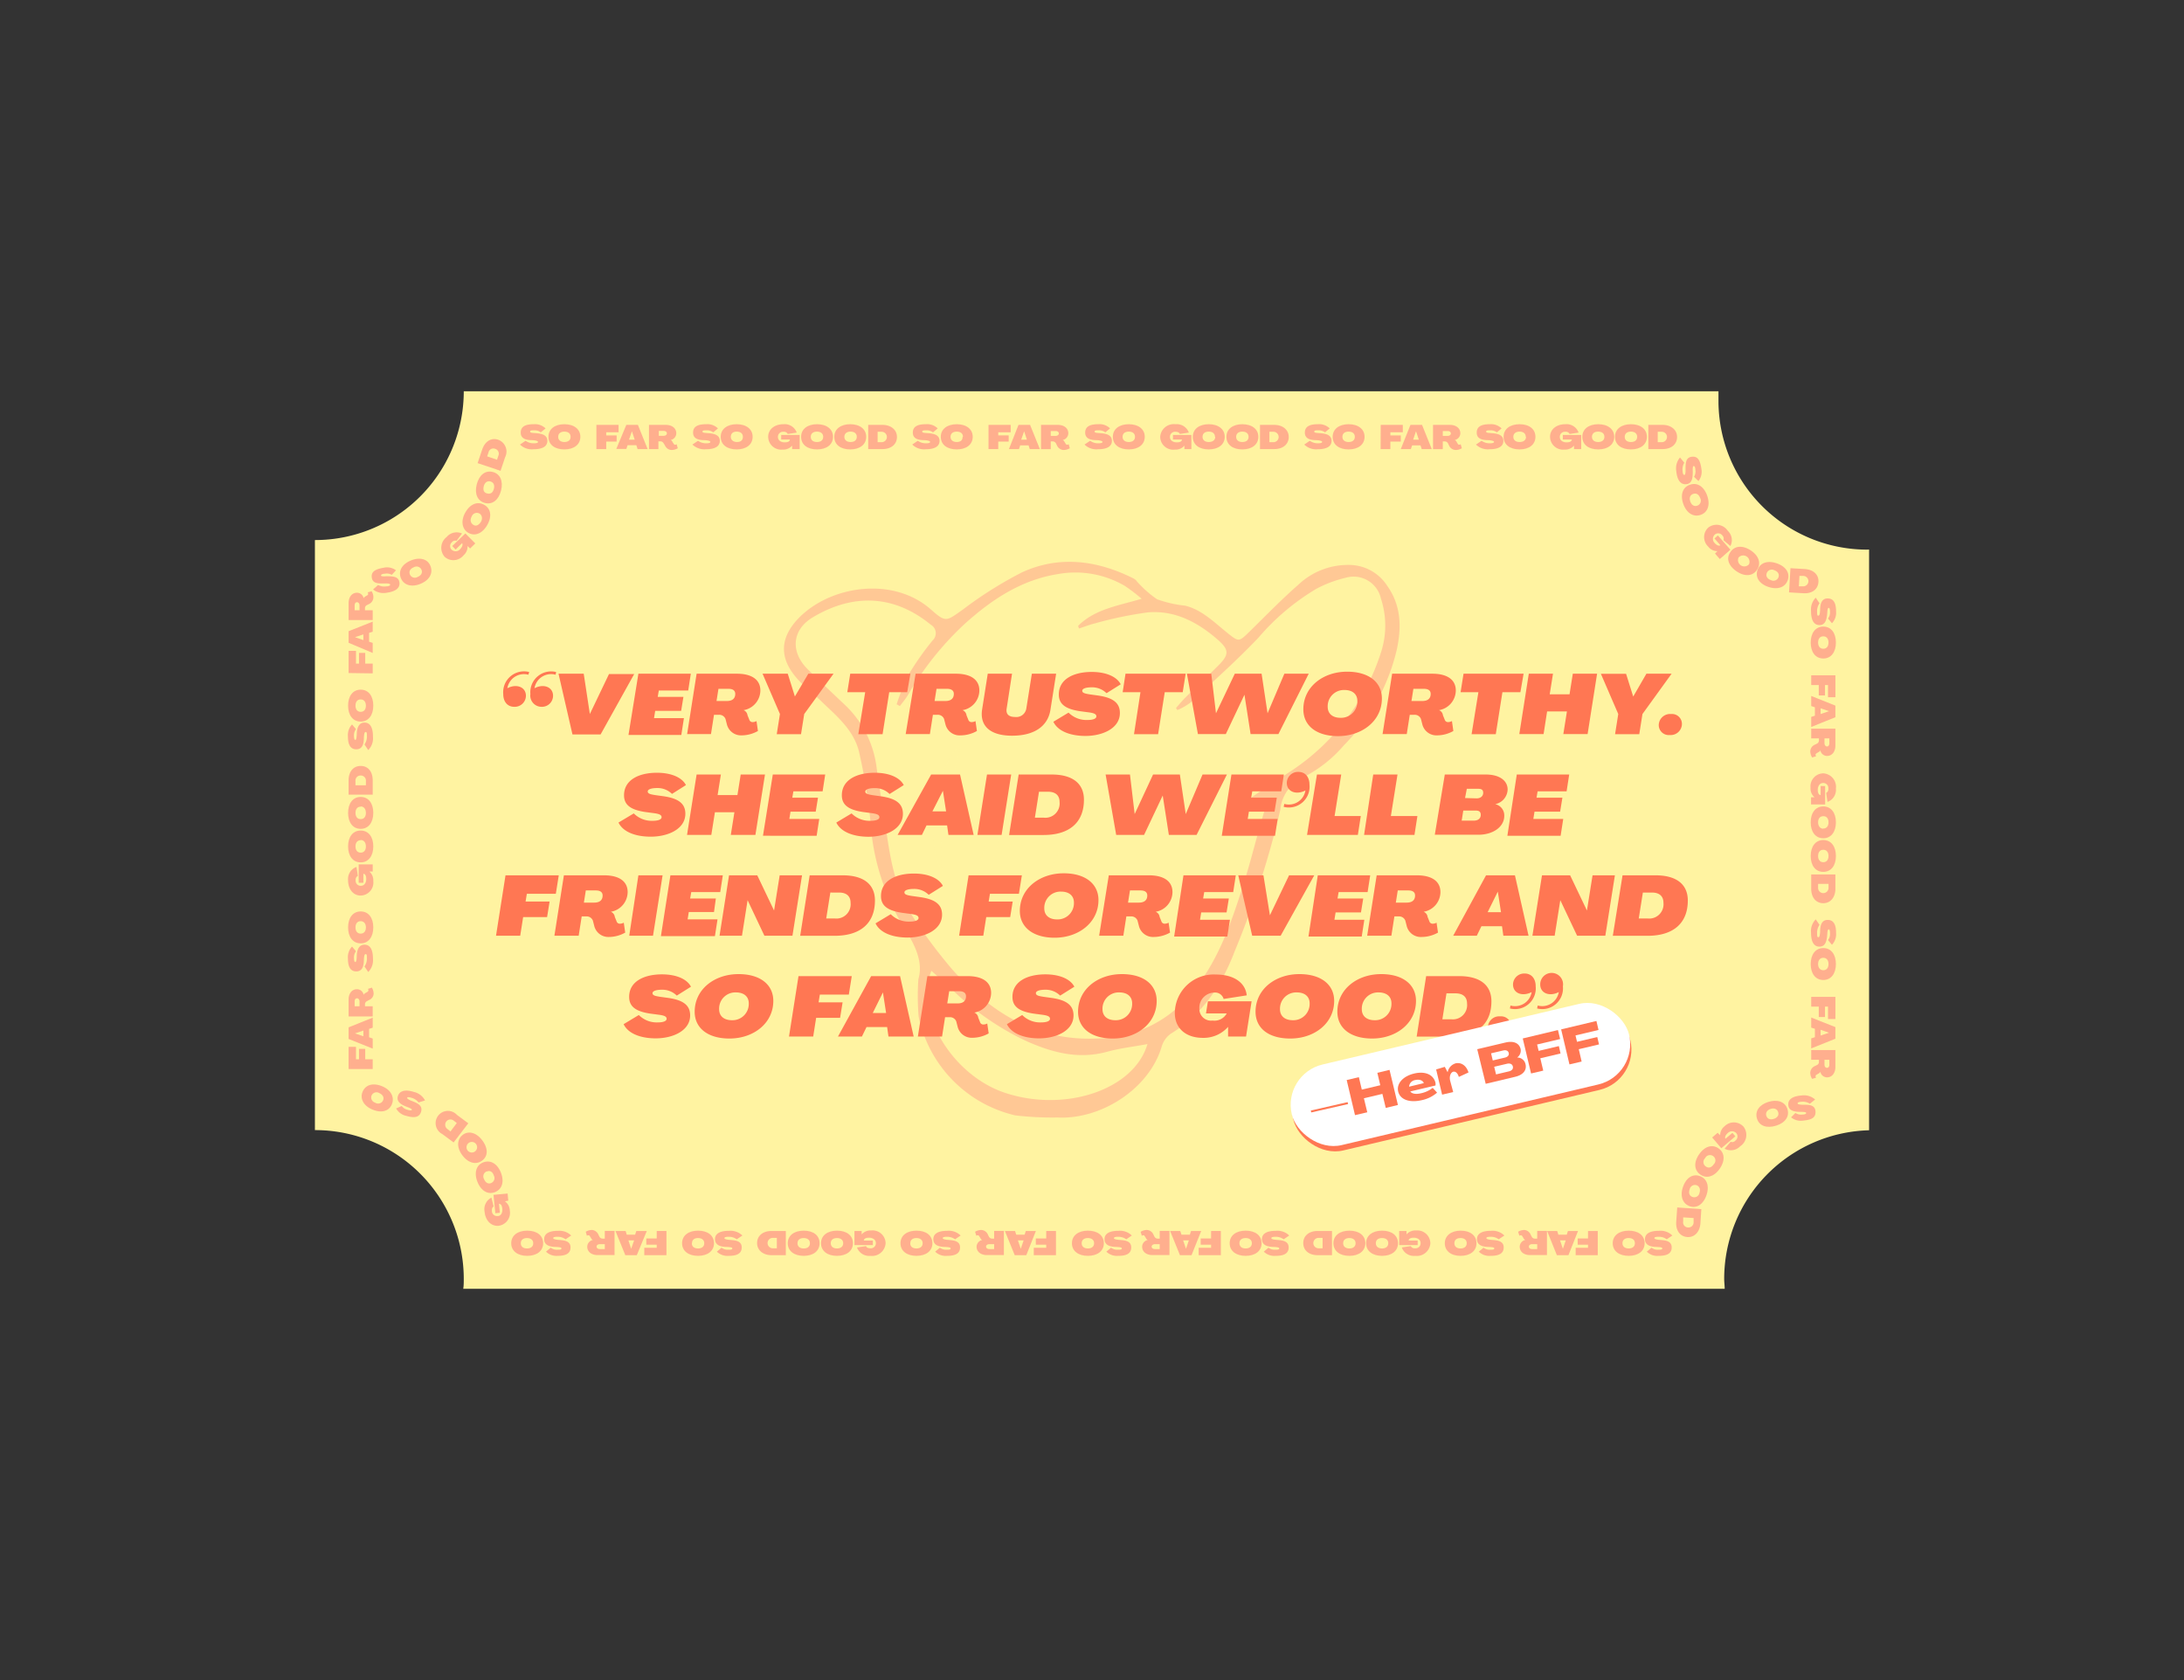 <svg id="Layer_1" data-name="Layer 1" xmlns="http://www.w3.org/2000/svg" viewBox="0 0 260 200"><rect x="0" y="0" width="260" height="200" fill="#333333" stroke="none"/><defs><style>.cls-1{fill:#fff3a1;}.cls-2{opacity:0.8;}.cls-3{fill:#ff9e8a;}.cls-4{opacity:0.4;}.cls-5{opacity:0.5;}.cls-6{fill:#ff7753;}.cls-7{fill:#fff;}</style></defs><path class="cls-1" d="M222.29,65.43a17.71,17.71,0,0,1-17.71-17.71c0-.39,0-.76,0-1.14H55.21A17.71,17.71,0,0,1,37.49,64.29v70.24a17.71,17.71,0,0,1,17.72,17.71c0,.4,0,.79-.06,1.18H205.32c0-.39-.06-.78-.06-1.18a17.71,17.71,0,0,1,17.25-17.69V65.42Z"/><g class="cls-2"><path class="cls-3" d="M134.74,147.08l-.66.45a1.6,1.6,0,0,0-1-.3c-.28,0-.47.05-.47.16s.25.18.63.21c.71.05,1.43.13,1.43.9s-.64,1-1.56,1a1.79,1.79,0,0,1-1.4-.5l.56-.47a1.22,1.22,0,0,0,.81.24c.27,0,.47,0,.47-.15s-.26-.15-.61-.18c-.74,0-1.45-.19-1.45-.92s.7-1,1.65-1A2,2,0,0,1,134.74,147.08Z"/><path class="cls-3" d="M131.41,148c0,.92-.76,1.5-1.9,1.5s-1.9-.58-1.9-1.5.76-1.5,1.9-1.5S131.41,147.06,131.41,148Zm-2.64,0c0,.4.3.62.74.62s.74-.22.74-.62-.3-.62-.74-.62S128.77,147.59,128.77,148Z"/><path class="cls-3" d="M125.71,149.42h-2.64v-.88h1.48v-.37h-1.24v-.74h1.24v-.89h1.16Z"/><path class="cls-3" d="M122.18,149.42H120.8l-1.17-2.88h1.21l.14.44h1l.14-.44h1.2Zm-1-1.76.34,1,.34-1Z"/><path class="cls-3" d="M117.62,147l.11.22a.44.44,0,0,0,.38.23h.24v-.92h1.16v2.88h-2c-.75,0-1.25-.4-1.25-1a.84.84,0,0,1,.67-.8.39.39,0,0,1-.22-.23l-.13-.2a.2.2,0,0,0-.18-.13.25.25,0,0,0-.17.06l-.15-.48a1.5,1.5,0,0,1,.75-.21A.9.9,0,0,1,117.62,147Zm.16,1.11c-.2,0-.39.1-.39.29s.18.29.39.29h.57v-.58Z"/><path class="cls-3" d="M114.36,147.08l-.66.45a1.6,1.6,0,0,0-1-.3c-.28,0-.47.05-.47.16s.25.18.63.21c.71.05,1.43.13,1.43.9s-.64,1-1.56,1a1.77,1.77,0,0,1-1.4-.5l.56-.47a1.22,1.22,0,0,0,.81.24c.27,0,.47,0,.47-.15s-.26-.15-.62-.18c-.74,0-1.44-.19-1.44-.92s.7-1,1.65-1A2,2,0,0,1,114.36,147.08Z"/><path class="cls-3" d="M111,148c0,.92-.76,1.5-1.9,1.5s-1.9-.58-1.9-1.5.76-1.5,1.9-1.5S111,147.06,111,148Zm-2.64,0c0,.4.29.62.74.62s.74-.22.74-.62-.3-.62-.74-.62S108.37,147.59,108.37,148Z"/><path class="cls-3" d="M105.43,148a1.62,1.62,0,0,1-1.82,1.5,1.54,1.54,0,0,1-1.59-1l1.08-.16c.06.18.26.26.52.26a.6.6,0,0,0,.65-.62c0-.38-.34-.64-.8-.64s-.6.13-.64.34h1.08v.54h-2.19v-1.68h.86l0,.41a1.35,1.35,0,0,1,1.12-.47A1.55,1.55,0,0,1,105.43,148Z"/><path class="cls-3" d="M101.54,148c0,.92-.76,1.5-1.9,1.5s-1.9-.58-1.9-1.5.76-1.5,1.9-1.5S101.54,147.06,101.54,148Zm-2.64,0c0,.4.3.62.74.62s.74-.22.74-.62-.3-.62-.74-.62S98.9,147.59,98.9,148Z"/><path class="cls-3" d="M97.57,148c0,.92-.75,1.5-1.89,1.5s-1.9-.58-1.9-1.5.76-1.5,1.9-1.5S97.57,147.06,97.57,148Zm-2.63,0c0,.4.29.62.74.62s.74-.22.74-.62-.3-.62-.74-.62S94.94,147.59,94.94,148Z"/><path class="cls-3" d="M93.55,149.42h-1.7c-1,0-1.72-.58-1.72-1.44s.68-1.44,1.72-1.44h1.7ZM92,147.36a.62.62,0,1,0,0,1.24h.48v-1.24Z"/><path class="cls-3" d="M88.38,147.08l-.67.45a1.58,1.58,0,0,0-1-.3c-.28,0-.47.05-.47.16s.25.18.63.21c.72.05,1.43.13,1.43.9s-.64,1-1.56,1a1.79,1.79,0,0,1-1.4-.5l.56-.47a1.22,1.22,0,0,0,.81.24c.27,0,.47,0,.47-.15s-.26-.15-.61-.18c-.74,0-1.45-.19-1.45-.92s.7-1,1.65-1A2.05,2.05,0,0,1,88.38,147.08Z"/><path class="cls-3" d="M85,148c0,.92-.76,1.5-1.9,1.5s-1.9-.58-1.9-1.5.76-1.5,1.9-1.5S85,147.06,85,148Zm-2.64,0c0,.4.29.62.74.62s.74-.22.74-.62-.3-.62-.74-.62S82.38,147.59,82.38,148Z"/><path class="cls-3" d="M79.34,149.42H76.7v-.88h1.48v-.37H76.94v-.74h1.24v-.89h1.16Z"/><path class="cls-3" d="M75.81,149.42H74.44l-1.17-2.88h1.21l.13.44h1l.14-.44H77Zm-1-1.76.33,1,.35-1Z"/><path class="cls-3" d="M71.25,147l.11.22a.43.43,0,0,0,.37.23H72v-.92h1.16v2.88h-2c-.75,0-1.25-.4-1.25-1a.83.83,0,0,1,.67-.8.39.39,0,0,1-.22-.23l-.13-.2a.2.2,0,0,0-.18-.13.3.3,0,0,0-.18.06l-.14-.48a1.5,1.5,0,0,1,.75-.21A.9.9,0,0,1,71.25,147Zm.16,1.11c-.2,0-.39.1-.39.29s.18.29.38.29H72v-.58Z"/><path class="cls-3" d="M68,147.08l-.67.45a1.54,1.54,0,0,0-1-.3c-.28,0-.48.05-.47.16s.25.18.63.21c.71.05,1.43.13,1.43.9s-.64,1-1.57,1A1.75,1.75,0,0,1,65,149l.56-.47a1.2,1.2,0,0,0,.81.24c.27,0,.46,0,.47-.15s-.27-.15-.62-.18c-.74,0-1.44-.19-1.44-.92s.7-1,1.65-1A2,2,0,0,1,68,147.08Z"/><path class="cls-3" d="M64.66,148c0,.92-.76,1.5-1.9,1.5s-1.9-.58-1.9-1.5.76-1.5,1.9-1.5S64.66,147.06,64.66,148ZM62,148c0,.4.29.62.74.62s.74-.22.74-.62-.3-.62-.74-.62S62,147.59,62,148Z"/><path class="cls-3" d="M59.36,145.92c-.89.08-1.57-.62-1.67-1.67a1.55,1.55,0,0,1,.81-1.68l.27,1.06c-.17.08-.23.29-.21.54a.61.61,0,0,0,.69.59c.38,0,.6-.4.55-.86s-.19-.58-.4-.6l.11,1.07-.54.06-.22-2.19,1.68-.16.08.85-.4.08a1.39,1.39,0,0,1,.58,1.08A1.56,1.56,0,0,1,59.36,145.92Z"/><path class="cls-3" d="M58.93,141.91c-.86.34-1.67-.16-2.09-1.22s-.16-2,.7-2.32,1.67.16,2.09,1.22S59.79,141.57,58.93,141.91Zm-1-2.46a.64.64,0,0,0-.3.92c.16.41.48.61.85.46a.64.64,0,0,0,.3-.91C58.65,139.5,58.33,139.31,58,139.45Z"/><path class="cls-3" d="M57.41,138.15c-.74.56-1.66.3-2.35-.6s-.69-1.87,0-2.43,1.65-.3,2.34.61S58.15,137.59,57.41,138.15Zm-1.6-2.1a.63.63,0,0,0-.05,1,.63.63,0,1,0,.05-1Z"/><path class="cls-3" d="M54,136l-1.35-1a1.46,1.46,0,1,1,1.75-2.28l1.35,1Zm0-2.61a.62.62,0,1,0-.75,1l.38.3.75-1Z"/><path class="cls-3" d="M50.6,131l-.77.24a1.58,1.58,0,0,0-.86-.56c-.27-.08-.47-.1-.5,0s.19.24.55.38c.67.26,1.33.54,1.11,1.28s-.9.75-1.78.49a1.77,1.77,0,0,1-1.19-.88l.67-.29a1.19,1.19,0,0,0,.7.46c.26.08.46.09.5,0s-.21-.22-.54-.34c-.7-.26-1.33-.6-1.12-1.3s1-.78,1.87-.5A2,2,0,0,1,50.6,131Z"/><path class="cls-3" d="M46.63,131.51c-.39.84-1.32,1-2.35.55s-1.48-1.34-1.08-2.17,1.33-1,2.36-.55S47,130.68,46.63,131.51Zm-2.38-1.13a.64.64,0,0,0,.4.88.65.65,0,0,0,.94-.24c.17-.36,0-.69-.41-.88A.64.64,0,0,0,44.25,130.38Z"/><path class="cls-3" d="M41.5,127.26v-2.64h.88v1.48h.36v-1.24h.74v1.24h.89v1.16Z"/><path class="cls-3" d="M41.5,123.68V122.3l2.87-1.16v1.2l-.43.14v1l.43.15v1.2Zm1.76-1-1,.34,1,.34Z"/><path class="cls-3" d="M43.9,119.06l-.21.12a.4.4,0,0,0-.24.37v.24h.92V121H41.5v-2c0-.75.4-1.24,1-1.24a.81.81,0,0,1,.79.66.47.47,0,0,1,.24-.22l.2-.12a.23.23,0,0,0,.13-.19.27.27,0,0,0-.06-.17l.47-.15a1.4,1.4,0,0,1,.21.75A.87.87,0,0,1,43.9,119.06Zm-1.1.16c0-.2-.11-.38-.3-.38s-.28.17-.28.38v.57h.58Z"/><path class="cls-3" d="M43.84,115.71l-.45-.66a1.6,1.6,0,0,0,.29-1c0-.28,0-.47-.15-.47s-.18.25-.21.63c0,.71-.14,1.43-.9,1.43s-1-.64-1-1.56a1.81,1.81,0,0,1,.49-1.4l.47.56a1.22,1.22,0,0,0-.24.81c0,.27.05.47.16.47s.15-.26.17-.62c0-.73.2-1.44.93-1.44s1,.7,1,1.65A2,2,0,0,1,43.84,115.71Z"/><path class="cls-3" d="M42.94,112.3c-.93,0-1.5-.76-1.5-1.9s.57-1.9,1.5-1.9,1.5.76,1.5,1.9S43.86,112.3,42.94,112.3Zm0-2.64c-.4,0-.62.29-.62.74s.22.74.62.74.62-.3.62-.74S43.33,109.66,42.94,109.66Z"/><path class="cls-3" d="M42.94,106.61c-.9,0-1.5-.77-1.5-1.82a1.52,1.52,0,0,1,1-1.59l.16,1.07a.51.51,0,0,0-.26.52.6.6,0,0,0,.62.66c.38,0,.64-.34.64-.8s-.14-.6-.34-.64v1.08H42.7V102.9h1.67v.85l-.4,0a1.37,1.37,0,0,1,.47,1.13A1.55,1.55,0,0,1,42.94,106.61Z"/><path class="cls-3" d="M42.94,102.66c-.93,0-1.5-.76-1.5-1.9s.57-1.89,1.5-1.89,1.5.75,1.5,1.89S43.86,102.66,42.94,102.66Zm0-2.64c-.4,0-.62.3-.62.74s.22.74.62.74.62-.29.62-.74S43.33,100,42.94,100Z"/><path class="cls-3" d="M42.94,98.67c-.93,0-1.5-.76-1.5-1.9s.57-1.9,1.5-1.9,1.5.76,1.5,1.9S43.86,98.67,42.94,98.67Zm0-2.64c-.4,0-.62.29-.62.74s.22.74.62.74.62-.3.62-.74S43.33,96,42.94,96Z"/><path class="cls-3" d="M41.5,94.6V92.9c0-1.05.57-1.72,1.44-1.72s1.43.67,1.43,1.72v1.7ZM43.56,93a.61.61,0,0,0-.62-.68.6.6,0,0,0-.62.68v.48h1.24Z"/><path class="cls-3" d="M43.84,89.29l-.45-.67a1.59,1.59,0,0,0,.29-1c0-.29,0-.48-.15-.48s-.18.25-.21.64c0,.71-.14,1.42-.9,1.42s-1-.64-1-1.56a1.82,1.82,0,0,1,.49-1.4l.47.56a1.22,1.22,0,0,0-.24.81c0,.27.05.47.16.47s.15-.26.17-.61c0-.74.2-1.45.93-1.45s1,.7,1,1.66A2,2,0,0,1,43.84,89.29Z"/><path class="cls-3" d="M42.94,85.9c-.93,0-1.5-.76-1.5-1.9s.57-1.9,1.5-1.9,1.5.76,1.5,1.9S43.86,85.9,42.94,85.9Zm0-2.64c-.4,0-.62.29-.62.74s.22.74.62.74.62-.3.62-.74S43.33,83.26,42.94,83.26Z"/><path class="cls-3" d="M41.5,80.12V77.48h.88V79h.36V77.72h.74V79h.89v1.16Z"/><path class="cls-3" d="M41.5,76.52V75.14L44.37,74v1.2l-.43.14v1.05l.43.14v1.2Zm1.76-1-1,.33,1,.35Z"/><path class="cls-3" d="M43.9,71.92l-.21.11a.4.4,0,0,0-.24.37v.25h.92v1.16H41.5v-2c0-.75.4-1.25,1-1.25a.81.81,0,0,1,.79.66A.47.47,0,0,1,43.5,71l.2-.12a.2.2,0,0,0,.13-.18.3.3,0,0,0-.06-.18l.47-.14a1.37,1.37,0,0,1,.21.74A.89.89,0,0,1,43.9,71.92Zm-1.1.15c0-.2-.11-.38-.3-.38s-.28.17-.28.38v.58h.58Z"/><path class="cls-3" d="M44.41,70.17l.6-.53a1.56,1.56,0,0,0,1,.16c.28,0,.46-.1.44-.21s-.27-.15-.65-.13c-.71,0-1.44.05-1.54-.71s.51-1,1.43-1.17a1.79,1.79,0,0,1,1.45.31l-.5.54a1.17,1.17,0,0,0-.83-.13c-.27,0-.46.1-.45.21s.28.11.64.09c.74,0,1.45,0,1.55.73s-.56,1.1-1.51,1.23A2,2,0,0,1,44.41,70.17Z"/><path class="cls-3" d="M47.73,68.83c-.35-.86.14-1.68,1.19-2.11s2-.19,2.33.67-.14,1.68-1.19,2.11S48.08,69.68,47.73,68.83Zm2.45-1a.64.64,0,0,0-.92-.3c-.42.17-.61.49-.46.86a.64.64,0,0,0,.92.29C50.13,68.51,50.33,68.2,50.18,67.83Z"/><path class="cls-3" d="M52.93,66.28a1.62,1.62,0,0,1,.24-2.35A1.55,1.55,0,0,1,55,63.51l-.65.87a.51.51,0,0,0-.56.18.6.6,0,0,0,0,.9.7.7,0,0,0,1-.1c.24-.25.34-.52.22-.7l-.77.76L53.84,65,55.4,63.5l1.18,1.19-.61.6L55.66,65a1.37,1.37,0,0,1-.48,1.11A1.55,1.55,0,0,1,52.93,66.28Z"/><path class="cls-3" d="M55.76,63.43C55,63,54.83,62,55.4,61s1.44-1.36,2.25-.9.92,1.4.36,2.39S56.56,63.89,55.76,63.43Zm1.31-2.3a.65.65,0,0,0-.91.34c-.21.39-.17.76.18,1s.68,0,.9-.33S57.42,61.33,57.07,61.13Z"/><path class="cls-3" d="M57.75,59.88c-.9-.22-1.28-1.09-1-2.2s1-1.72,1.9-1.5,1.28,1.1,1,2.21S58.64,60.1,57.75,59.88Zm.62-2.57c-.38-.09-.67.14-.78.58s0,.77.43.86.67-.14.78-.57S58.76,57.41,58.37,57.31Z"/><path class="cls-3" d="M56.86,55.13l.54-1.61c.34-1,1.1-1.45,1.92-1.17a1.5,1.5,0,0,1,.81,2.09l-.54,1.61Zm2.46-.86a.6.6,0,0,0-.37-.84.59.59,0,0,0-.8.44l-.15.46,1.17.4Z"/><path class="cls-3" d="M61.9,52.92l.67-.45a1.57,1.57,0,0,0,1,.3c.29,0,.48-.05.48-.16s-.25-.18-.64-.21c-.71,0-1.42-.13-1.42-.9s.64-1,1.56-1a1.79,1.79,0,0,1,1.4.5l-.57.47a1.19,1.19,0,0,0-.8-.24c-.28,0-.47,0-.47.15s.26.15.61.18c.74.05,1.44.19,1.44.92s-.69,1-1.65,1A2,2,0,0,1,61.9,52.92Z"/><path class="cls-3" d="M65.29,52c0-.92.76-1.5,1.9-1.5s1.9.58,1.9,1.5-.76,1.5-1.9,1.5S65.29,52.94,65.29,52Zm2.64,0c0-.4-.29-.62-.74-.62s-.74.22-.74.62.3.62.74.62S67.93,52.41,67.93,52Z"/><path class="cls-3" d="M71,50.58h2.64v.88H72.17v.37h1.24v.74H72.17v.89H71Z"/><path class="cls-3" d="M74.56,50.58h1.38l1.16,2.88H75.9L75.76,53H74.71l-.14.44h-1.2Zm1,1.76-.33-1-.35,1Z"/><path class="cls-3" d="M79.15,53,79,52.77a.43.43,0,0,0-.37-.23h-.25v.92H77.26V50.58h2c.75,0,1.25.4,1.25,1a.83.83,0,0,1-.67.8.39.39,0,0,1,.22.23l.13.2a.2.2,0,0,0,.18.13.3.3,0,0,0,.18-.06l.14.48a1.5,1.5,0,0,1-.75.21A.9.9,0,0,1,79.15,53ZM79,51.88c.2,0,.39-.1.39-.29s-.18-.29-.38-.29h-.58v.58Z"/><path class="cls-3" d="M82.43,52.92l.67-.45a1.58,1.58,0,0,0,1,.3c.28,0,.47-.05.47-.16s-.25-.18-.63-.21c-.72,0-1.43-.13-1.43-.9s.64-1,1.56-1a1.79,1.79,0,0,1,1.4.5l-.56.47a1.22,1.22,0,0,0-.81-.24c-.27,0-.47,0-.47.15s.26.15.61.18c.74.05,1.45.19,1.45.92s-.7,1-1.65,1A2.05,2.05,0,0,1,82.43,52.92Z"/><path class="cls-3" d="M85.8,52c0-.92.76-1.5,1.9-1.5s1.9.58,1.9,1.5-.76,1.5-1.9,1.5S85.8,52.94,85.8,52Zm2.64,0c0-.4-.29-.62-.74-.62S87,51.62,87,52s.3.62.74.62S88.44,52.41,88.44,52Z"/><path class="cls-3" d="M91.45,52c0-.89.76-1.5,1.82-1.5a1.52,1.52,0,0,1,1.58,1l-1.07.16a.51.51,0,0,0-.52-.26.6.6,0,0,0-.65.62c0,.38.33.64.79.64s.61-.13.64-.34H93v-.54h2.2v1.68H94.3l0-.41a1.37,1.37,0,0,1-1.13.47A1.55,1.55,0,0,1,91.45,52Z"/><path class="cls-3" d="M95.37,52c0-.92.76-1.5,1.9-1.5s1.9.58,1.9,1.5-.76,1.5-1.9,1.5S95.37,52.94,95.37,52ZM98,52c0-.4-.3-.62-.74-.62s-.74.22-.74.62.29.62.74.62S98,52.41,98,52Z"/><path class="cls-3" d="M99.32,52c0-.92.76-1.5,1.9-1.5s1.9.58,1.9,1.5-.76,1.5-1.9,1.5S99.32,52.94,99.32,52ZM102,52c0-.4-.3-.62-.74-.62s-.74.22-.74.62.3.62.74.62S102,52.41,102,52Z"/><path class="cls-3" d="M103.36,50.58h1.7c1,0,1.72.58,1.72,1.44s-.68,1.44-1.72,1.44h-1.7Zm1.6,2.06a.62.62,0,1,0,0-1.24h-.48v1.24Z"/><path class="cls-3" d="M108.6,52.92l.66-.45a1.6,1.6,0,0,0,1,.3c.28,0,.47-.05.47-.16s-.25-.18-.63-.21c-.72,0-1.43-.13-1.43-.9s.64-1,1.56-1a1.79,1.79,0,0,1,1.4.5l-.56.47a1.22,1.22,0,0,0-.81-.24c-.27,0-.47,0-.47.15s.26.15.61.18c.74.05,1.45.19,1.45.92s-.7,1-1.65,1A2,2,0,0,1,108.6,52.92Z"/><path class="cls-3" d="M112,52c0-.92.76-1.5,1.9-1.5s1.9.58,1.9,1.5-.76,1.5-1.9,1.5S112,52.94,112,52Zm2.64,0c0-.4-.29-.62-.74-.62s-.74.22-.74.62.3.62.74.62S114.6,52.41,114.6,52Z"/><path class="cls-3" d="M117.68,50.58h2.64v.88h-1.48v.37h1.24v.74h-1.24v.89h-1.16Z"/><path class="cls-3" d="M121.25,50.58h1.38l1.16,2.88h-1.2l-.14-.44h-1l-.14.44h-1.2Zm1,1.76-.33-1-.35,1Z"/><path class="cls-3" d="M125.82,53l-.11-.22a.43.43,0,0,0-.37-.23h-.25v.92h-1.16V50.58h2c.75,0,1.25.4,1.25,1a.83.83,0,0,1-.67.8.39.39,0,0,1,.22.23l.13.2a.2.2,0,0,0,.18.13.3.3,0,0,0,.18-.06l.14.48a1.5,1.5,0,0,1-.75.21A.9.9,0,0,1,125.82,53Zm-.16-1.11c.2,0,.39-.1.39-.29s-.18-.29-.38-.29h-.58v.58Z"/><path class="cls-3" d="M129.11,52.92l.67-.45a1.54,1.54,0,0,0,1,.3c.28,0,.48-.05.47-.16s-.25-.18-.63-.21c-.71,0-1.43-.13-1.43-.9s.64-1,1.57-1a1.76,1.76,0,0,1,1.39.5l-.56.47a1.2,1.2,0,0,0-.81-.24c-.27,0-.46,0-.47.15s.27.15.62.18c.74.05,1.44.19,1.44.92s-.7,1-1.65,1A2,2,0,0,1,129.11,52.92Z"/><path class="cls-3" d="M132.48,52c0-.92.76-1.5,1.9-1.5s1.9.58,1.9,1.5-.76,1.5-1.9,1.5S132.48,52.94,132.48,52Zm2.64,0c0-.4-.29-.62-.74-.62s-.74.22-.74.62.3.62.74.62S135.12,52.41,135.12,52Z"/><path class="cls-3" d="M138.12,52a1.62,1.62,0,0,1,1.82-1.5,1.53,1.53,0,0,1,1.59,1l-1.08.16c-.06-.18-.26-.26-.52-.26a.6.6,0,0,0-.65.62c0,.38.34.64.8.64s.6-.13.64-.34h-1.08v-.54h2.19v1.68H141l0-.41a1.35,1.35,0,0,1-1.12.47A1.55,1.55,0,0,1,138.12,52Z"/><path class="cls-3" d="M142,52c0-.92.76-1.5,1.9-1.5s1.9.58,1.9,1.5-.76,1.5-1.9,1.5S142,52.94,142,52Zm2.64,0c0-.4-.29-.62-.74-.62s-.74.22-.74.62.3.62.74.62S144.67,52.41,144.67,52Z"/><path class="cls-3" d="M146,52c0-.92.76-1.5,1.9-1.5s1.9.58,1.9,1.5-.76,1.5-1.9,1.5S146,52.94,146,52Zm2.64,0c0-.4-.3-.62-.74-.62s-.74.22-.74.62.29.62.74.62S148.64,52.41,148.64,52Z"/><path class="cls-3" d="M150,50.58h1.7c1,0,1.72.58,1.72,1.44s-.68,1.44-1.72,1.44H150Zm1.6,2.06a.62.62,0,1,0,0-1.24h-.48v1.24Z"/><path class="cls-3" d="M155.27,52.92l.66-.45a1.6,1.6,0,0,0,1,.3c.28,0,.47-.05.47-.16s-.25-.18-.63-.21c-.72,0-1.43-.13-1.43-.9s.64-1,1.56-1a1.79,1.79,0,0,1,1.4.5l-.56.47a1.22,1.22,0,0,0-.81-.24c-.27,0-.47,0-.47.15s.26.15.61.18c.74.05,1.45.19,1.45.92s-.7,1-1.65,1A2,2,0,0,1,155.27,52.92Z"/><path class="cls-3" d="M158.65,52c0-.92.76-1.5,1.9-1.5s1.9.58,1.9,1.5-.76,1.5-1.9,1.5S158.65,52.94,158.65,52Zm2.64,0c0-.4-.29-.62-.74-.62s-.74.22-.74.62.3.62.74.62S161.29,52.41,161.29,52Z"/><path class="cls-3" d="M164.37,50.58H167v.88h-1.48v.37h1.24v.74h-1.24v.89h-1.16Z"/><path class="cls-3" d="M167.91,50.58h1.38l1.16,2.88h-1.2l-.14-.44h-1l-.15.44h-1.2Zm1,1.76-.34-1-.34,1Z"/><path class="cls-3" d="M172.49,53l-.11-.22a.42.42,0,0,0-.37-.23h-.25v.92H170.6V50.58h2c.75,0,1.25.4,1.25,1a.83.83,0,0,1-.67.8.4.4,0,0,1,.23.23l.12.2a.2.2,0,0,0,.18.13.3.3,0,0,0,.18-.06l.14.48a1.5,1.5,0,0,1-.75.21A.9.9,0,0,1,172.49,53Zm-.15-1.11c.19,0,.38-.1.38-.29s-.17-.29-.38-.29h-.58v.58Z"/><path class="cls-3" d="M175.71,52.92l.67-.45a1.57,1.57,0,0,0,1,.3c.29,0,.48-.05.48-.16s-.25-.18-.64-.21c-.71,0-1.42-.13-1.42-.9s.64-1,1.56-1a1.79,1.79,0,0,1,1.4.5l-.56.47a1.22,1.22,0,0,0-.81-.24c-.27,0-.47,0-.47.15s.26.15.61.18c.74.05,1.44.19,1.44.92s-.69,1-1.65,1A2,2,0,0,1,175.71,52.92Z"/><path class="cls-3" d="M179,52c0-.92.75-1.5,1.9-1.5s1.89.58,1.89,1.5-.76,1.5-1.89,1.5S179,52.94,179,52Zm2.64,0c0-.4-.3-.62-.74-.62s-.74.22-.74.62.29.62.74.62S181.67,52.41,181.67,52Z"/><path class="cls-3" d="M184.53,52c0-.89.76-1.5,1.82-1.5a1.52,1.52,0,0,1,1.58,1l-1.07.16a.51.51,0,0,0-.52-.26.6.6,0,0,0-.65.62c0,.38.33.64.79.64s.61-.13.65-.34h-1.08v-.54h2.19v1.68h-.86l0-.41a1.37,1.37,0,0,1-1.13.47A1.55,1.55,0,0,1,184.53,52Z"/><path class="cls-3" d="M188.37,52c0-.92.76-1.5,1.9-1.5s1.9.58,1.9,1.5-.76,1.5-1.9,1.5S188.37,52.94,188.37,52ZM191,52c0-.4-.29-.62-.74-.62s-.74.22-.74.62.3.62.74.62S191,52.41,191,52Z"/><path class="cls-3" d="M192.26,52c0-.92.76-1.5,1.9-1.5s1.9.58,1.9,1.5-.76,1.5-1.9,1.5S192.26,52.94,192.26,52Zm2.64,0c0-.4-.3-.62-.74-.62s-.74.22-.74.62.29.62.74.62S194.9,52.41,194.9,52Z"/><path class="cls-3" d="M196.23,50.58h1.7c1,0,1.72.58,1.72,1.44s-.67,1.44-1.72,1.44h-1.7Zm1.6,2.06a.62.62,0,1,0,0-1.24h-.48v1.24Z"/><path class="cls-3" d="M200,54.46l.51.62a1.58,1.58,0,0,0-.2,1c0,.28.1.47.21.46s.15-.27.14-.65c0-.72,0-1.44.76-1.52s1,.54,1.13,1.46a1.82,1.82,0,0,1-.35,1.44l-.53-.51a1.23,1.23,0,0,0,.16-.83c0-.27-.09-.46-.2-.45s-.13.28-.11.63c0,.74-.05,1.46-.78,1.53s-1.09-.6-1.18-1.54A2,2,0,0,1,200,54.46Z"/><path class="cls-3" d="M201.17,57.71c.87-.32,1.67.2,2.06,1.28s.1,2-.77,2.3-1.67-.21-2.06-1.28S200.3,58,201.17,57.71Zm.9,2.48a.63.63,0,0,0,.33-.9c-.15-.42-.46-.63-.84-.49s-.48.49-.33.91S201.69,60.33,202.07,60.19Z"/><path class="cls-3" d="M203.36,62.81a1.61,1.61,0,0,1,2.33.38A1.52,1.52,0,0,1,206,65l-.83-.7a.53.53,0,0,0-.14-.57.61.61,0,0,0-.9-.08.7.7,0,0,0,0,1c.23.26.5.37.68.26l-.71-.81.41-.36L206,65.44l-1.26,1.11-.57-.65.28-.29a1.36,1.36,0,0,1-1.09-.54A1.55,1.55,0,0,1,203.36,62.81Z"/><path class="cls-3" d="M206,65.72c.51-.77,1.46-.83,2.42-.2s1.27,1.53.75,2.31-1.46.83-2.41.2S205.44,66.5,206,65.72Zm2.21,1.46a.75.75,0,0,0-1.24-.81.75.75,0,0,0,1.24.81Z"/><path class="cls-3" d="M209.22,67.88c.29-.88,1.19-1.19,2.27-.83s1.63,1.14,1.34,2-1.19,1.18-2.27.83S208.93,68.75,209.22,67.88Zm2.51.82c.12-.37-.09-.68-.51-.82a.64.64,0,0,0-.9.36c-.12.38.09.68.51.82A.64.64,0,0,0,211.73,68.7Z"/><path class="cls-3" d="M213.15,67.64l1.7.1c1.05.07,1.69.68,1.63,1.55s-.76,1.4-1.8,1.33l-1.7-.1Zm1.48,2.16a.62.62,0,1,0,.07-1.24l-.48,0-.07,1.24Z"/><path class="cls-3" d="M216.16,71.15l.45.67a1.57,1.57,0,0,0-.29,1c0,.29,0,.48.15.47s.18-.24.21-.63c0-.71.14-1.42.9-1.42s1,.64,1,1.56a1.78,1.78,0,0,1-.49,1.39l-.47-.56a1.18,1.18,0,0,0,.24-.8c0-.27-.05-.47-.16-.47s-.15.26-.17.61c-.06.74-.2,1.44-.93,1.44s-1-.7-1-1.65A2,2,0,0,1,216.16,71.15Z"/><path class="cls-3" d="M217.06,74.59c.93,0,1.5.76,1.5,1.9s-.57,1.9-1.5,1.9-1.5-.76-1.5-1.9S216.14,74.59,217.06,74.59Zm0,2.64c.4,0,.62-.3.62-.74s-.22-.74-.62-.74-.62.29-.62.74S216.67,77.23,217.06,77.23Z"/><path class="cls-3" d="M218.5,80.39V83h-.88V81.55h-.36v1.24h-.74V81.55h-.9V80.39Z"/><path class="cls-3" d="M218.5,84v1.38l-2.88,1.16v-1.2l.44-.14v-1l-.44-.15v-1.2Zm-1.76,1,1-.34-1-.34Z"/><path class="cls-3" d="M216.1,88.63l.21-.11a.42.42,0,0,0,.23-.37V87.9h-.92V86.74h2.88v2c0,.75-.4,1.25-1,1.25a.81.81,0,0,1-.79-.67.4.4,0,0,1-.24.22l-.2.13a.2.2,0,0,0-.13.18.3.3,0,0,0,.06.18l-.47.14a1.41,1.41,0,0,1-.22-.75A.89.89,0,0,1,216.1,88.63Zm1.1-.16c0,.2.11.39.3.39s.28-.17.28-.38V87.9h-.58Z"/><path class="cls-3" d="M217.06,92.06a1.61,1.61,0,0,1,1.5,1.81,1.52,1.52,0,0,1-1,1.59l-.16-1.07a.51.51,0,0,0,.26-.52.6.6,0,0,0-.62-.66c-.38,0-.64.34-.64.8s.14.6.34.64V93.57h.54v2.19h-1.68v-.85l.41,0a1.37,1.37,0,0,1-.47-1.13A1.55,1.55,0,0,1,217.06,92.06Z"/><path class="cls-3" d="M217.06,96c.93,0,1.5.76,1.5,1.89s-.57,1.9-1.5,1.9-1.5-.76-1.5-1.9S216.14,96,217.06,96Zm0,2.63c.4,0,.62-.29.62-.74s-.22-.73-.62-.73-.62.29-.62.73S216.67,98.65,217.06,98.65Z"/><path class="cls-3" d="M217.06,100c.93,0,1.5.76,1.5,1.9s-.57,1.89-1.5,1.89-1.5-.75-1.5-1.89S216.14,100,217.06,100Zm0,2.64c.4,0,.62-.3.62-.74s-.22-.74-.62-.74-.62.29-.62.74S216.67,102.64,217.06,102.64Z"/><path class="cls-3" d="M218.5,104.1v1.7c0,1-.57,1.72-1.44,1.72s-1.44-.68-1.44-1.72v-1.7Zm-2.06,1.6a.62.62,0,1,0,1.24,0v-.48h-1.24Z"/><path class="cls-3" d="M216.16,109.44l.45.66a1.6,1.6,0,0,0-.29,1c0,.28,0,.47.15.47s.18-.25.21-.63c0-.71.14-1.43.9-1.43s1,.64,1,1.56a1.81,1.81,0,0,1-.49,1.4l-.47-.56a1.22,1.22,0,0,0,.24-.81c0-.27-.05-.47-.16-.47s-.15.26-.17.62c-.06.74-.2,1.44-.93,1.44s-1-.7-1-1.65A2,2,0,0,1,216.16,109.44Z"/><path class="cls-3" d="M217.06,112.86c.93,0,1.5.76,1.5,1.9s-.57,1.9-1.5,1.9-1.5-.76-1.5-1.9S216.14,112.86,217.06,112.86Zm0,2.64c.4,0,.62-.3.62-.74s-.22-.74-.62-.74-.62.3-.62.74S216.67,115.5,217.06,115.5Z"/><path class="cls-3" d="M218.5,118.67v2.64h-.88v-1.48h-.36v1.24h-.74v-1.24h-.9v-1.16Z"/><path class="cls-3" d="M218.5,122.27v1.38l-2.88,1.16v-1.2l.44-.14v-1l-.44-.14v-1.2Zm-1.76,1,1-.33-1-.35Z"/><path class="cls-3" d="M216.1,126.89l.21-.11a.39.39,0,0,0,.23-.37v-.25h-.92V125h2.88v2c0,.75-.4,1.25-1,1.25a.81.81,0,0,1-.79-.66.47.47,0,0,1-.24.22l-.2.12a.2.2,0,0,0-.13.18.28.28,0,0,0,.06.18l-.47.14a1.37,1.37,0,0,1-.22-.74A.9.9,0,0,1,216.1,126.89Zm1.1-.15c0,.2.11.38.3.38s.28-.17.28-.38v-.58h-.58Z"/><path class="cls-3" d="M216.09,130.89l-.63.5a1.55,1.55,0,0,0-1-.23c-.28,0-.47.08-.46.19s.26.16.64.16c.72,0,1.44,0,1.49.8s-.56,1-1.48,1.09a1.83,1.83,0,0,1-1.43-.39l.52-.52a1.21,1.21,0,0,0,.82.19c.28,0,.47-.08.46-.19s-.27-.13-.62-.13c-.74,0-1.45-.09-1.51-.82s.63-1.06,1.57-1.13A2,2,0,0,1,216.09,130.89Z"/><path class="cls-3" d="M212.78,132c.3.88-.24,1.66-1.33,2s-2,.06-2.28-.82.25-1.66,1.33-2S212.49,131.14,212.78,132Zm-2.5.83c.12.38.47.5.9.36s.63-.45.5-.82-.48-.5-.9-.36S210.15,132.48,210.28,132.85Z"/><path class="cls-3" d="M207.57,134.13a1.62,1.62,0,0,1-.41,2.33,1.54,1.54,0,0,1-1.85.28l.72-.82a.49.49,0,0,0,.56-.14.61.61,0,0,0,.1-.9.7.7,0,0,0-1,0c-.27.23-.38.49-.28.68l.83-.7.35.41-1.67,1.42-1.09-1.28.65-.56.3.29a1.38,1.38,0,0,1,.55-1.09A1.56,1.56,0,0,1,207.57,134.13Z"/><path class="cls-3" d="M204.58,136.7c.76.52.8,1.47.16,2.41s-1.55,1.24-2.31.72-.81-1.47-.16-2.41S203.81,136.18,204.58,136.7Zm-1.49,2.17c.32.23.67.11.92-.26a.63.63,0,0,0-.09-1,.64.64,0,0,0-.93.26A.63.63,0,0,0,203.09,138.87Z"/><path class="cls-3" d="M202.35,140c.87.3,1.17,1.2.8,2.28s-1.16,1.61-2,1.31-1.17-1.2-.8-2.28S201.48,139.7,202.35,140Zm-.86,2.49a.63.63,0,0,0,.83-.49c.14-.42,0-.78-.35-.91a.64.64,0,0,0-.82.5C201,142,201.12,142.37,201.49,142.49Z"/><path class="cls-3" d="M202.54,143.94l-.11,1.7c-.07,1-.7,1.68-1.56,1.62s-1.39-.77-1.32-1.82l.12-1.7Zm-2.16,1.46a.6.6,0,0,0,.57.72.61.61,0,0,0,.67-.64l0-.48-1.24-.08Z"/><path class="cls-3" d="M199.09,147.08l-.67.45a1.54,1.54,0,0,0-1-.3c-.29,0-.48.05-.47.16s.24.18.63.21c.71.05,1.43.13,1.43.9s-.64,1-1.57,1a1.75,1.75,0,0,1-1.39-.5l.56-.47a1.19,1.19,0,0,0,.8.24c.28,0,.47,0,.48-.15s-.27-.15-.62-.18c-.74,0-1.44-.19-1.44-.92s.7-1,1.65-1A2,2,0,0,1,199.09,147.08Z"/><path class="cls-3" d="M195.79,148c0,.92-.76,1.5-1.9,1.5s-1.9-.58-1.9-1.5.76-1.5,1.9-1.5S195.79,147.06,195.79,148Zm-2.64,0c0,.4.3.62.74.62s.74-.22.74-.62-.29-.62-.74-.62S193.15,147.59,193.15,148Z"/><path class="cls-3" d="M190.21,149.42h-2.63v-.88h1.47v-.37h-1.23v-.74h1.23v-.89h1.16Z"/><path class="cls-3" d="M186.72,149.42h-1.38l-1.16-2.88h1.2l.14.44h1l.14-.44h1.2Zm-1-1.76.34,1,.34-1Z"/><path class="cls-3" d="M182.23,147l.12.22a.41.41,0,0,0,.37.23H183v-.92h1.16v2.88h-2c-.75,0-1.24-.4-1.24-1a.83.83,0,0,1,.66-.8.41.41,0,0,1-.22-.23l-.12-.2a.23.23,0,0,0-.19-.13.27.27,0,0,0-.17.06l-.15-.48a1.5,1.5,0,0,1,.75-.21A.88.88,0,0,1,182.23,147Zm.16,1.11c-.2,0-.38.1-.38.29s.17.29.37.29H183v-.58Z"/><path class="cls-3" d="M179.09,147.08l-.67.45a1.54,1.54,0,0,0-1-.3c-.29,0-.48.05-.47.16s.24.18.63.21c.71.05,1.43.13,1.43.9s-.64,1-1.57,1a1.75,1.75,0,0,1-1.39-.5l.56-.47a1.19,1.19,0,0,0,.8.24c.28,0,.47,0,.48-.15s-.27-.15-.62-.18c-.74,0-1.44-.19-1.44-.92s.7-1,1.65-1A2,2,0,0,1,179.09,147.08Z"/><path class="cls-3" d="M175.77,148c0,.92-.75,1.5-1.9,1.5S172,148.9,172,148s.76-1.5,1.89-1.5S175.77,147.06,175.77,148Zm-2.63,0c0,.4.29.62.73.62s.74-.22.74-.62-.29-.62-.74-.62S173.14,147.59,173.14,148Z"/><path class="cls-3" d="M170.28,148a1.61,1.61,0,0,1-1.81,1.5,1.52,1.52,0,0,1-1.59-1l1.07-.16a.51.51,0,0,0,.52.26.6.6,0,0,0,.65-.62c0-.38-.33-.64-.79-.64s-.6.13-.64.34h1.08v.54h-2.2v-1.68h.87l0,.41a1.37,1.37,0,0,1,1.13-.47A1.55,1.55,0,0,1,170.28,148Z"/><path class="cls-3" d="M166.43,148c0,.92-.76,1.5-1.9,1.5s-1.9-.58-1.9-1.5.76-1.5,1.9-1.5S166.43,147.06,166.43,148Zm-2.64,0c0,.4.3.62.74.62s.74-.22.74-.62-.29-.62-.74-.62S163.79,147.59,163.79,148Z"/><path class="cls-3" d="M162.54,148c0,.92-.76,1.5-1.9,1.5s-1.9-.58-1.9-1.5.76-1.5,1.9-1.5S162.54,147.06,162.54,148Zm-2.64,0c0,.4.3.62.74.62s.74-.22.74-.62-.3-.62-.74-.62S159.9,147.59,159.9,148Z"/><path class="cls-3" d="M158.57,149.42h-1.7c-1.05,0-1.72-.58-1.72-1.44s.67-1.44,1.72-1.44h1.7Zm-1.6-2.06a.62.62,0,1,0,0,1.24h.48v-1.24Z"/><path class="cls-3" d="M153.48,147.08l-.66.45a1.6,1.6,0,0,0-1-.3c-.28,0-.47.05-.47.16s.25.18.63.21c.71.05,1.43.13,1.43.9s-.64,1-1.56,1a1.79,1.79,0,0,1-1.4-.5l.56-.47a1.22,1.22,0,0,0,.81.24c.27,0,.47,0,.47-.15s-.26-.15-.61-.18c-.74,0-1.45-.19-1.45-.92s.7-1,1.65-1A2,2,0,0,1,153.48,147.08Z"/><path class="cls-3" d="M150.19,148c0,.92-.76,1.5-1.9,1.5s-1.9-.58-1.9-1.5.76-1.5,1.9-1.5S150.19,147.06,150.19,148Zm-2.64,0c0,.4.3.62.74.62s.74-.22.74-.62-.3-.62-.74-.62S147.55,147.59,147.55,148Z"/></g><g class="cls-5"><path class="cls-3" d="M109.33,116.57c.55-1.86-.22-3.77-1.5-5.8a27.72,27.72,0,0,1-4.22-13.14,64.82,64.82,0,0,0-1.27-7.79c-.5-2.64-2.43-4.34-4.27-6.07-1-1-2.18-1.88-3.13-2.94-2.26-2.51-2.12-5,.27-7.38,3.84-3.79,11.18-4.82,15.62-.89,1.78,1.57,1.81,1.41,3.8,0a47.15,47.15,0,0,1,7.06-4.44c4.39-2,8.85-1.44,13.13.68a1.44,1.44,0,0,1,.39.25,13,13,0,0,0,2.54,2.29,14.28,14.28,0,0,0,3.34.76c2,.49,3.48,2,5,3.22,1.4,1.12,1.38,1.12,2.7-.17,1.91-1.87,3.77-3.79,5.78-5.55a8.59,8.59,0,0,1,5.91-2.35,5.43,5.43,0,0,1,4.69,2.52c1.65,2.35,1.69,4.93,1.11,7.59A24.05,24.05,0,0,1,160,88.71a15.75,15.75,0,0,1-5,3.9,4.73,4.73,0,0,0-2.58,3.78A108.56,108.56,0,0,1,147,113.21c-1.54,4.05-3.81,7.52-7.61,9.84a2.9,2.9,0,0,0-1.1,1.56c-1.48,5-7.21,8.7-12.42,8.42a37.33,37.33,0,0,1-5-.25A15.29,15.29,0,0,1,109.36,121,29.07,29.07,0,0,1,109.33,116.57ZM148.39,95.4c.55-.42.83-.65,1.14-.85,1.31-.89,2.65-1.76,4-2.66a26.59,26.59,0,0,0,10.87-14.22,10.29,10.29,0,0,0,0-6.4,3.34,3.34,0,0,0-4.24-2.48,14.34,14.34,0,0,0-3.46,1.31,27.59,27.59,0,0,0-6.89,5.82c-2.58,2.71-5.39,5.21-8.14,7.76a7.37,7.37,0,0,1-1.51.85l-.16-.25c.38-.43.75-.87,1.15-1.28,1.33-1.3,2.69-2.57,4-3.89,1.13-1.16,1.16-1.72,0-2.8-2.41-2.15-5.18-3.69-8.5-3.41a45.37,45.37,0,0,0-6.33,1.32c-.63.15-1.24.4-1.87.6l-.11-.31c2-2,4.69-2.38,7.57-3.23a20.34,20.34,0,0,0-2-1.53A11.65,11.65,0,0,0,126,68.33c-4.43.69-8,3.08-11.22,6a36.53,36.53,0,0,0-6.71,8.44c-.27.45-.62.85-.94,1.28l-.39-.21a27.66,27.66,0,0,1,1.46-3.6,35.27,35.27,0,0,1,2.82-4,1.16,1.16,0,0,0-.21-1.87c-4.36-3.57-9.21-3.75-14-.91-2.55,1.5-2.74,4.14-.65,6.21,1.43,1.42,2.9,2.8,4.36,4.18a12.37,12.37,0,0,1,3.85,7.62c.29,2.15.65,4.29,1,6.44.56,4,1.13,8.1,3.53,11.56a60.87,60.87,0,0,0,4.52,6c4.61,5.11,10,8.52,17.33,8.15a14.52,14.52,0,0,0,10.4-4.62c3.59-3.81,5.25-8.63,6.8-13.47.8-2.5,1.44-5.06,2.16-7.59.25-.87.52-1.74.82-2.74ZM136.6,124.29c-1.64.31-3.26.49-4.82.92-3.43.93-6.55.09-9.67-1.31a32.31,32.31,0,0,1-9-6.33c-.71-.67-1.46-1.32-2.23-2-2,5,2.48,12.36,8.64,14.48C126.71,132.5,135,129.76,136.6,124.29Z"/><path class="cls-1" d="M116.85,108.25c-1.54-3.16,1.64-13.93,4.56-15.28a16.6,16.6,0,0,1-.5,2.07c-.66,1.73-1.53,3.39-2.07,5.16-.72,2.39-1.21,4.85-1.81,7.27C117,107.65,117,107.83,116.85,108.25Z"/><path class="cls-1" d="M112.13,103.45c-2.19-2.64-.67-13,2.23-14.66C113.26,93.77,111.57,98.44,112.13,103.45Z"/><path class="cls-1" d="M127.93,98.94c-1.24,5.29-3.83,10-3.78,15.52C122.55,111.61,125.25,100.36,127.93,98.94Z"/></g><path class="cls-6" d="M62.9,80.32a2,2,0,0,0-2.5,1.61c1.07-.57,2.21-.16,2.21.9a1.33,1.33,0,0,1-1.39,1.31c-.81,0-1.31-.61-1.31-1.52A2.48,2.48,0,0,1,63,80Zm3.24,0a2,2,0,0,0-2.51,1.61c1.07-.57,2.21-.16,2.21.9a1.32,1.32,0,0,1-1.38,1.31,1.34,1.34,0,0,1-1.32-1.52A2.48,2.48,0,0,1,66.21,80Z"/><path class="cls-6" d="M66.49,80.2h3L70.22,85h0l2.28-4.76h3l-4,7.19H68.15Z"/><path class="cls-6" d="M76,80.2h6.24l-.31,2H78.43l-.13.76h3.06l-.27,1.66H78l-.14.87h3.56l-.31,2H74.82Z"/><path class="cls-6" d="M86.53,86.21l-.16-.62a.79.79,0,0,0-.77-.5H85l-.36,2.3H81.8l1.13-7.19h4.79c1.79,0,2.8.72,2.8,2a2.4,2.4,0,0,1-2,2.34h0a.75.75,0,0,1,.47.61l.21.52a.4.4,0,0,0,.42.29,1,1,0,0,0,.44-.12l.17,1.18a4,4,0,0,1-1.94.52A1.73,1.73,0,0,1,86.53,86.21Zm0-2.76c.66,0,1-.3,1-.85,0-.39-.28-.6-.8-.6H85.53l-.23,1.45Z"/><path class="cls-6" d="M92.85,85,90.78,80.2h3l.85,2.71h0l1.6-2.71h3L95.74,85l-.38,2.4H92.47Z"/><path class="cls-6" d="M103,82.4h-2.13l.35-2.2h7.16L108,82.4h-2.14l-.79,5h-2.89Z"/><path class="cls-6" d="M112.55,86.21l-.16-.62a.79.79,0,0,0-.77-.5h-.56l-.36,2.3h-2.88L109,80.2h4.79c1.79,0,2.8.72,2.8,2a2.4,2.4,0,0,1-2,2.34h0a.75.75,0,0,1,.47.61l.21.52a.4.4,0,0,0,.42.29,1,1,0,0,0,.44-.12l.17,1.18a4,4,0,0,1-1.94.52A1.73,1.73,0,0,1,112.55,86.21Zm0-2.76c.66,0,1-.3,1-.85,0-.39-.28-.6-.8-.6h-1.26l-.23,1.45Z"/><path class="cls-6" d="M116.92,84.45l.67-4.25h2.89l-.64,4.15c-.11.66.25,1,1,1a1.2,1.2,0,0,0,1.34-1l.66-4.15h2.89l-.68,4.31c-.32,2-2,3.07-4.56,3.07S116.61,86.46,116.92,84.45Z"/><path class="cls-6" d="M125.4,85.92l1.81-1.09a3,3,0,0,0,2.25.88c.65,0,1.06-.15,1.06-.43s-.3-.39-.84-.47l-1.06-.14c-1.8-.26-2.57-.86-2.57-2,0-1.86,1.82-2.68,3.91-2.68,1.75,0,3,.58,3.46,1.47l-1.69,1.06a2.44,2.44,0,0,0-1.77-.7c-.65,0-1.12.14-1.12.41s.34.34.89.43l.94.13c1.86.26,2.65.9,2.65,2.09,0,1.79-2,2.73-4.12,2.73C127.34,87.6,125.91,87,125.4,85.92Z"/><path class="cls-6" d="M135.77,82.4h-2.12l.34-2.2h7.16l-.35,2.2h-2.14l-.79,5H135Z"/><path class="cls-6" d="M141.3,80.2h2.9l.56,4.71h0L147,80.2h3.19l.71,4.71h0l2-4.71h2.9l-3.61,7.19h-3.31l-.73-4.69h0l-2.22,4.69h-3.32Z"/><path class="cls-6" d="M155.16,84.44c0-2.68,2.35-4.48,5.21-4.48,2.57,0,4.14,1.24,4.14,3.19,0,2.67-2.36,4.48-5.22,4.48C156.72,87.63,155.16,86.39,155.16,84.44Zm6.43-1c0-.8-.57-1.3-1.53-1.3a1.93,1.93,0,0,0-2,2c0,.81.57,1.31,1.53,1.31A1.94,1.94,0,0,0,161.59,83.46Z"/><path class="cls-6" d="M169.32,86.21l-.16-.62a.79.79,0,0,0-.77-.5h-.56l-.36,2.3h-2.88l1.14-7.19h4.78c1.79,0,2.8.72,2.8,2a2.4,2.4,0,0,1-2,2.34h0a.75.75,0,0,1,.47.61l.21.52a.4.4,0,0,0,.42.29,1,1,0,0,0,.44-.12l.17,1.18a4,4,0,0,1-1.94.52A1.73,1.73,0,0,1,169.32,86.21Zm0-2.76c.66,0,1-.3,1-.85,0-.39-.28-.6-.8-.6h-1.26l-.23,1.45Z"/><path class="cls-6" d="M176,82.4h-2.12l.35-2.2h7.15L181,82.4h-2.14l-.79,5h-2.88Z"/><path class="cls-6" d="M182,80.2h2.88l-.39,2.45h2.36l.39-2.45h2.89L189,87.39h-2.89l.43-2.7h-2.36l-.42,2.7h-2.89Z"/><path class="cls-6" d="M192.65,85l-2.07-4.79h3l.85,2.71h0L196,80.2h3L195.53,85l-.38,2.4h-2.88Z"/><path class="cls-6" d="M197.47,86.32A1.35,1.35,0,0,1,198.94,85a1.18,1.18,0,0,1,1.29,1.18,1.34,1.34,0,0,1-1.45,1.32A1.19,1.19,0,0,1,197.47,86.32Z"/><path class="cls-6" d="M73.63,97.92l1.82-1.09a3,3,0,0,0,2.25.88c.65,0,1.06-.15,1.06-.43s-.3-.39-.84-.47l-1.06-.14c-1.8-.26-2.57-.86-2.57-2,0-1.86,1.82-2.68,3.91-2.68,1.75,0,3,.58,3.46,1.47L80,94.51a2.44,2.44,0,0,0-1.77-.7c-.65,0-1.12.14-1.12.41s.34.34.89.43l.94.13c1.86.26,2.65.9,2.65,2.09,0,1.79-2,2.73-4.12,2.73C75.58,99.6,74.15,99,73.63,97.92Z"/><path class="cls-6" d="M82.93,92.2h2.89l-.39,2.45h2.36l.39-2.45h2.89l-1.14,7.19H87l.43-2.7H85.11l-.43,2.7H81.79Z"/><path class="cls-6" d="M92,92.2h6.24l-.31,2H94.45l-.13.76h3.06l-.27,1.66h-3l-.14.87h3.56l-.31,2H90.83Z"/><path class="cls-6" d="M99.56,97.92l1.82-1.09a3,3,0,0,0,2.25.88c.65,0,1.06-.15,1.06-.43s-.3-.39-.84-.47l-1.06-.14c-1.8-.26-2.57-.86-2.57-2,0-1.86,1.82-2.68,3.91-2.68,1.75,0,3,.58,3.46,1.47l-1.69,1.06a2.44,2.44,0,0,0-1.77-.7c-.65,0-1.12.14-1.12.41s.34.34.89.43l.94.13c1.86.26,2.65.9,2.65,2.09,0,1.79-2,2.73-4.12,2.73C101.51,99.6,100.08,99,99.56,97.92Z"/><path class="cls-6" d="M110.85,92.2h3.44l1.62,7.19h-3l-.16-1.13h-2.45l-.55,1.13h-2.89Zm1.78,4.39-.38-2.45h0L111,96.59Z"/><path class="cls-6" d="M117.5,92.2h2.88l-1.14,7.19h-2.88Z"/><path class="cls-6" d="M121.27,92.2h3.93c2.47,0,3.84,1.06,3.84,3,0,2.69-1.71,4.2-4.8,4.2h-4.11Zm3,5.14a1.7,1.7,0,0,0,1.87-1.87c0-.79-.49-1.22-1.38-1.22h-1.07l-.49,3.09Z"/><path class="cls-6" d="M131.62,92.2h2.9l.56,4.71h0l2.19-4.71h3.19l.7,4.71h0l2-4.71h2.9l-3.61,7.19h-3.3l-.73-4.69h0l-2.22,4.69h-3.32Z"/><path class="cls-6" d="M146.6,92.2h6.24l-.31,2h-3.45l-.13.76H152l-.27,1.66h-3.05l-.14.87h3.56l-.31,2h-6.34Z"/><path class="cls-6" d="M152.89,95.7a2,2,0,0,0,2.52-1.6c-1.08.56-2.22.17-2.22-.91a1.33,1.33,0,0,1,1.39-1.3c.81,0,1.31.61,1.31,1.52a2.47,2.47,0,0,1-3.07,2.64Z"/><path class="cls-6" d="M156.78,92.2h2.89l-.79,4.94H162l-.35,2.25h-6.05Z"/><path class="cls-6" d="M163.48,92.2h2.89l-.79,4.94h3.16l-.35,2.25h-6Z"/><path class="cls-6" d="M172,92.2h4.88c1.61,0,2.6.71,2.6,1.79A1.84,1.84,0,0,1,178,95.73v0a1.37,1.37,0,0,1,1.08,1.39c0,1.3-1.32,2.25-3.08,2.25h-5.19Zm3.46,5.49c.5,0,.82-.26.82-.68s-.24-.52-.63-.52h-1.45l-.19,1.2Zm.32-2.65c.5,0,.79-.28.79-.66s-.22-.48-.61-.48h-1.34L174.41,95Z"/><path class="cls-6" d="M180.57,92.2h6.24l-.31,2h-3.45l-.13.76H186l-.27,1.66h-3.05l-.14.87h3.56l-.31,2h-6.34Z"/><path class="cls-6" d="M60.18,104.2h6.34l-.35,2.2H62.72l-.15.92h2.86l-.3,1.85H62.28l-.35,2.22H59.05Z"/><path class="cls-6" d="M70.74,110.21l-.16-.62a.79.79,0,0,0-.77-.5h-.56l-.36,2.3H66l1.13-7.19h4.79c1.79,0,2.8.72,2.8,2a2.4,2.4,0,0,1-2,2.34h0a.75.75,0,0,1,.47.61l.21.52a.4.4,0,0,0,.42.29,1,1,0,0,0,.44-.12l.17,1.18a4,4,0,0,1-1.94.52A1.73,1.73,0,0,1,70.74,110.21Zm0-2.76c.66,0,1-.3,1-.85,0-.39-.28-.6-.8-.6H69.74l-.23,1.45Z"/><path class="cls-6" d="M76,104.2h2.88l-1.14,7.19H74.91Z"/><path class="cls-6" d="M79.81,104.2h6.24l-.31,2H82.29l-.13.76h3.06L85,108.57h-3l-.14.87h3.56l-.31,2H78.68Z"/><path class="cls-6" d="M86.79,104.2h3.36l2,4.19h0l.67-4.19h2.66l-1.14,7.19H91l-2-4.23h0l-.67,4.23H85.66Z"/><path class="cls-6" d="M96.39,104.2h3.93c2.47,0,3.84,1.06,3.84,3,0,2.69-1.71,4.2-4.8,4.2h-4.1Zm3,5.14a1.7,1.7,0,0,0,1.87-1.87c0-.79-.49-1.22-1.38-1.22H98.85l-.49,3.09Z"/><path class="cls-6" d="M104.23,109.92l1.81-1.09a3,3,0,0,0,2.25.88c.65,0,1.06-.15,1.06-.43s-.3-.39-.84-.47l-1.06-.14c-1.8-.26-2.57-.86-2.57-2,0-1.86,1.82-2.68,3.91-2.68,1.75,0,3,.58,3.46,1.47l-1.69,1.06a2.44,2.44,0,0,0-1.77-.7c-.65,0-1.12.14-1.12.41s.34.34.89.43l.94.13c1.86.26,2.65.9,2.65,2.09,0,1.79-2,2.73-4.12,2.73C106.17,111.6,104.74,111,104.23,109.92Z"/><path class="cls-6" d="M115.31,104.2h6.34l-.35,2.2h-3.45l-.15.92h2.86l-.3,1.85h-2.85l-.35,2.22h-2.88Z"/><path class="cls-6" d="M121.41,108.44c0-2.68,2.36-4.48,5.22-4.48,2.57,0,4.14,1.24,4.14,3.19,0,2.67-2.36,4.48-5.22,4.48C123,111.63,121.41,110.39,121.41,108.44Zm6.44-1c0-.8-.57-1.3-1.53-1.3a1.93,1.93,0,0,0-2,2c0,.81.57,1.31,1.53,1.31A1.94,1.94,0,0,0,127.85,107.46Z"/><path class="cls-6" d="M135.58,110.21l-.16-.62a.79.79,0,0,0-.77-.5h-.56l-.36,2.3h-2.88L132,104.2h4.78c1.79,0,2.8.72,2.8,2a2.4,2.4,0,0,1-2,2.34h0a.75.75,0,0,1,.47.61l.21.52a.4.4,0,0,0,.42.29,1,1,0,0,0,.44-.12l.17,1.18a4,4,0,0,1-1.94.52A1.73,1.73,0,0,1,135.58,110.21Zm0-2.76c.66,0,1-.3,1-.85,0-.39-.28-.6-.8-.6h-1.26l-.23,1.45Z"/><path class="cls-6" d="M140.89,104.2h6.23l-.31,2h-3.45l-.13.76h3.06l-.27,1.66H143l-.14.87h3.56l-.31,2h-6.33Z"/><path class="cls-6" d="M147.41,104.2h3l.77,4.76h0l2.28-4.76h3l-4,7.19h-3.39Z"/><path class="cls-6" d="M156.88,104.2h6.24l-.31,2h-3.45l-.13.76h3.06l-.27,1.66H159l-.14.87h3.56l-.31,2h-6.34Z"/><path class="cls-6" d="M167.46,110.21l-.16-.62a.79.79,0,0,0-.77-.5H166l-.36,2.3h-2.88l1.13-7.19h4.79c1.79,0,2.8.72,2.8,2a2.4,2.4,0,0,1-2,2.34h0a.75.75,0,0,1,.47.61l.21.52a.4.4,0,0,0,.42.29,1,1,0,0,0,.44-.12l.17,1.18a4,4,0,0,1-1.94.52A1.73,1.73,0,0,1,167.46,110.21Zm0-2.76c.66,0,1-.3,1-.85,0-.39-.28-.6-.8-.6h-1.26l-.23,1.45Z"/><path class="cls-6" d="M176.91,104.2h3.44l1.62,7.19h-3l-.16-1.13h-2.45l-.55,1.13H173Zm1.78,4.39-.38-2.45h0l-1.21,2.45Z"/><path class="cls-6" d="M183.57,104.2h3.35l2,4.19h0l.67-4.19h2.66l-1.14,7.19h-3.36l-2-4.23h0l-.67,4.23h-2.65Z"/><path class="cls-6" d="M193.16,104.2h3.93c2.47,0,3.84,1.06,3.84,3,0,2.69-1.71,4.2-4.8,4.2H192Zm3,5.14a1.7,1.7,0,0,0,1.87-1.87c0-.79-.49-1.22-1.38-1.22h-1.07l-.49,3.09Z"/><path class="cls-6" d="M74.24,121.92l1.81-1.09a3,3,0,0,0,2.25.88c.65,0,1.06-.15,1.06-.43s-.3-.39-.84-.47l-1.06-.14c-1.8-.26-2.56-.86-2.56-2,0-1.86,1.81-2.68,3.9-2.68,1.75,0,3,.58,3.46,1.47l-1.69,1.06a2.44,2.44,0,0,0-1.77-.7c-.65,0-1.12.14-1.12.41s.34.34.89.43l.94.13c1.86.26,2.65.9,2.65,2.09,0,1.79-2,2.73-4.12,2.73C76.18,123.6,74.75,123,74.24,121.92Z"/><path class="cls-6" d="M82.7,120.44c0-2.68,2.36-4.48,5.22-4.48,2.57,0,4.14,1.24,4.14,3.19,0,2.67-2.36,4.48-5.22,4.48C84.27,123.63,82.7,122.39,82.7,120.44Zm6.44-1c0-.8-.57-1.3-1.53-1.3a1.93,1.93,0,0,0-2,2c0,.81.57,1.31,1.53,1.31A1.94,1.94,0,0,0,89.14,119.46Z"/><path class="cls-6" d="M95.06,116.2h6.34l-.35,2.2H97.6l-.15.92h2.86l-.3,1.85H97.16l-.35,2.22H93.93Z"/><path class="cls-6" d="M103.71,116.2h3.44l1.62,7.19h-3l-.16-1.13h-2.45l-.55,1.13H99.76Zm1.78,4.39-.38-2.45h0l-1.21,2.45Z"/><path class="cls-6" d="M114,122.21l-.16-.62a.79.79,0,0,0-.77-.5h-.56l-.36,2.3h-2.88l1.13-7.19h4.79c1.79,0,2.8.72,2.8,2a2.4,2.4,0,0,1-2,2.34h0a.75.75,0,0,1,.47.61l.21.52a.4.4,0,0,0,.42.29,1,1,0,0,0,.44-.12l.17,1.18a4,4,0,0,1-1.94.52A1.73,1.73,0,0,1,114,122.21Zm0-2.76c.66,0,1-.3,1-.85,0-.39-.28-.6-.8-.6H113l-.23,1.45Z"/><path class="cls-6" d="M119.87,121.92l1.82-1.09a3,3,0,0,0,2.25.88c.65,0,1.06-.15,1.06-.43s-.3-.39-.84-.47l-1.06-.14c-1.8-.26-2.57-.86-2.57-2,0-1.86,1.82-2.68,3.91-2.68,1.75,0,3,.58,3.46,1.47l-1.69,1.06a2.44,2.44,0,0,0-1.77-.7c-.65,0-1.12.14-1.12.41s.34.34.89.43l.94.13c1.86.26,2.65.9,2.65,2.09,0,1.79-2,2.73-4.12,2.73C121.82,123.6,120.39,123,119.87,121.92Z"/><path class="cls-6" d="M128.34,120.44c0-2.68,2.36-4.48,5.22-4.48,2.57,0,4.14,1.24,4.14,3.19,0,2.67-2.36,4.48-5.22,4.48C129.91,123.63,128.34,122.39,128.34,120.44Zm6.44-1c0-.8-.57-1.3-1.53-1.3a1.93,1.93,0,0,0-2,2c0,.81.57,1.31,1.53,1.31A1.94,1.94,0,0,0,134.78,119.46Z"/><path class="cls-6" d="M139.86,120.59a4.63,4.63,0,0,1,4.89-4.58c2.17,0,3.52,1,3.67,2.48l-2.75.43a1.05,1.05,0,0,0-1.13-.76,1.81,1.81,0,0,0-1.76,1.92,1.39,1.39,0,0,0,1.57,1.41,1.67,1.67,0,0,0,1.69-.85h-2.47l.23-1.44H149l-.66,4.19h-2.14l0-1.15h0a3.88,3.88,0,0,1-3,1.31C141.16,123.55,139.86,122.4,139.86,120.59Z"/><path class="cls-6" d="M149.47,120.44c0-2.68,2.36-4.48,5.22-4.48,2.57,0,4.14,1.24,4.14,3.19,0,2.67-2.36,4.48-5.22,4.48C151,123.63,149.47,122.39,149.47,120.44Zm6.44-1c0-.8-.57-1.3-1.53-1.3a1.93,1.93,0,0,0-2,2c0,.81.57,1.31,1.53,1.31A1.94,1.94,0,0,0,155.91,119.46Z"/><path class="cls-6" d="M159.21,120.44c0-2.68,2.36-4.48,5.22-4.48,2.57,0,4.14,1.24,4.14,3.19,0,2.67-2.36,4.48-5.22,4.48C160.78,123.63,159.21,122.39,159.21,120.44Zm6.44-1c0-.8-.57-1.3-1.53-1.3a1.93,1.93,0,0,0-2,2c0,.81.57,1.31,1.53,1.31A1.94,1.94,0,0,0,165.65,119.46Z"/><path class="cls-6" d="M169.78,116.2h3.93c2.47,0,3.84,1.06,3.84,3,0,2.69-1.71,4.2-4.8,4.2h-4.1Zm3,5.14a1.7,1.7,0,0,0,1.87-1.87c0-.79-.49-1.22-1.38-1.22h-1.07l-.49,3.09Z"/><path class="cls-6" d="M177.13,122.32a1.34,1.34,0,0,1,1.46-1.33,1.19,1.19,0,0,1,1.3,1.18,1.34,1.34,0,0,1-1.46,1.32A1.19,1.19,0,0,1,177.13,122.32Z"/><path class="cls-6" d="M179.82,119.7a2,2,0,0,0,2.52-1.6c-1.08.56-2.22.17-2.22-.91a1.33,1.33,0,0,1,1.39-1.3c.81,0,1.31.61,1.31,1.52a2.47,2.47,0,0,1-3.07,2.64Zm3.24,0a2,2,0,0,0,2.51-1.6c-1.07.56-2.21.17-2.21-.91a1.36,1.36,0,1,1,2.7.22,2.47,2.47,0,0,1-3.07,2.64Z"/><g class="cls-2"><path class="cls-3" d="M145.34,149.42H142.7v-.88h1.48v-.37h-1.24v-.74h1.24v-.89h1.16Z"/><path class="cls-3" d="M141.85,149.42h-1.38l-1.17-2.88h1.21l.14.44h1l.14-.44H143Zm-1-1.76.34,1,.34-1Z"/><path class="cls-3" d="M137.33,147l.11.22a.43.43,0,0,0,.37.23h.25v-.92h1.16v2.88h-2c-.75,0-1.25-.4-1.25-1a.83.83,0,0,1,.67-.8.36.36,0,0,1-.22-.23l-.13-.2a.2.2,0,0,0-.18-.13.3.3,0,0,0-.18.06l-.14-.47a1.41,1.41,0,0,1,.75-.22A.9.9,0,0,1,137.33,147Zm.16,1.11c-.2,0-.39.11-.39.29s.17.29.38.29h.58v-.58Z"/></g><rect class="cls-6" x="153.42" y="123.64" width="41.21" height="9.86" rx="4.93" transform="translate(-24.89 43.43) rotate(-13.29)"/><rect class="cls-7" x="153.22" y="123" width="41.26" height="9.86" rx="4.93" transform="translate(-24.74 43.37) rotate(-13.29)"/><path class="cls-6" d="M156.05,132.2l4.38-1,.06.23-4.39,1Z"/><path class="cls-6" d="M160.32,128.57l1.45-.34.35,1.48,2.2-.52-.35-1.48,1.45-.35,1,4.18-1.45.35-.4-1.67-2.2.52.4,1.67-1.46.34Z"/><path class="cls-6" d="M166.45,129.94c-.22-.94.56-1.82,1.89-2.14s2.32.13,2.55,1.1a1.06,1.06,0,0,1,0,.32l-3,.71c.23.32.76.34,1.3.21a3.3,3.3,0,0,0,1.37-.64l.52.57a4,4,0,0,1-1.79.89C167.83,131.31,166.69,130.92,166.45,129.94Zm3.05-1c-.1-.33-.53-.48-1-.37a.85.85,0,0,0-.75.79Z"/><path class="cls-6" d="M174.82,127.67l-1.15.53c-.13-.44-.39-.68-.66-.62s-.51.5-.37,1.08L173,130l-1.32.31-.71-3L172,127l.34.65h0a1.34,1.34,0,0,1,1-1.08C174,126.46,174.58,126.88,174.82,127.67Z"/><path class="cls-6" d="M175.86,124.9l3.38-.8c.95-.22,1.62.07,1.79.79a1,1,0,0,1-.42,1h0a1,1,0,0,1,1,.8c.17.71-.29,1.28-1.25,1.5l-3.49.83Zm3.3,1c.34-.08.51-.29.45-.55s-.31-.38-.65-.3l-1.45.34.2.85Zm.47,1.64c.36-.08.54-.31.47-.59s-.33-.4-.69-.32l-1.53.36.22.91Z"/><path class="cls-6" d="M181.28,123.62l4.19-1,.26,1.07-2.74.65.18.76,2.41-.57.2.88-2.41.57.35,1.47-1.45.34Z"/><path class="cls-6" d="M185.85,122.54l4.2-1,.25,1.07-2.74.65.18.76,2.41-.57.21.88-2.41.57.34,1.47-1.45.34Z"/></svg>